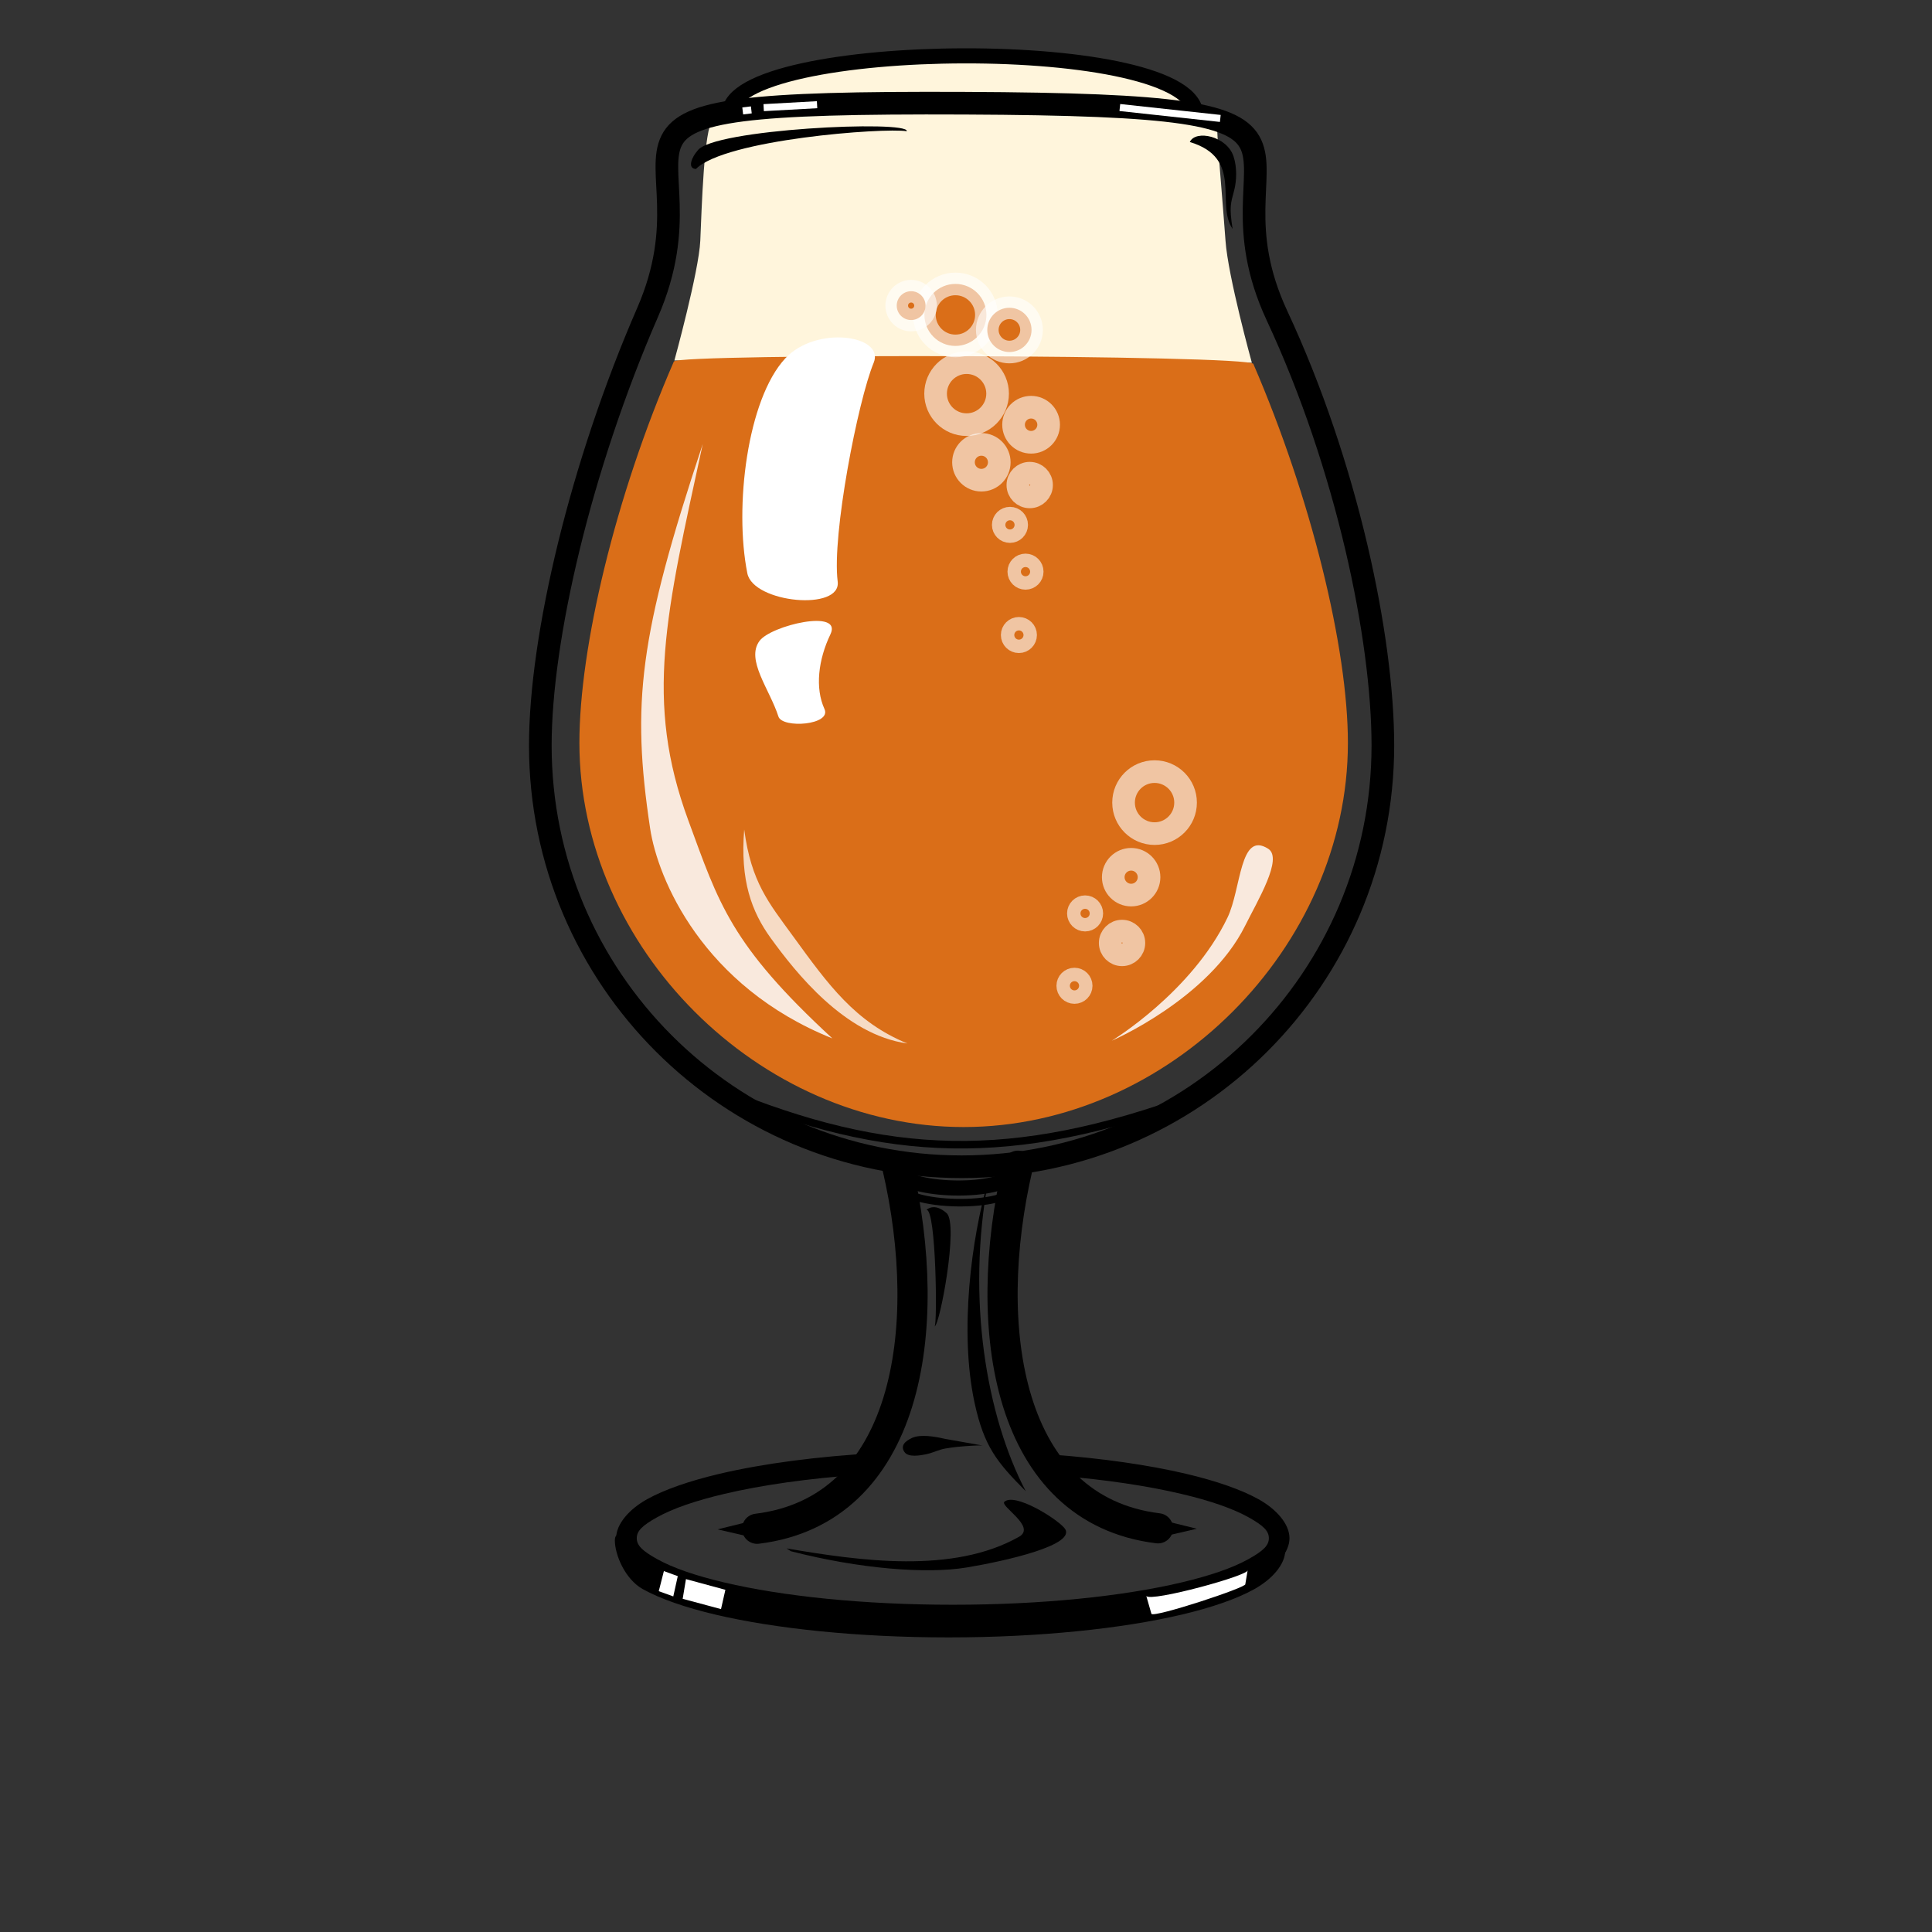 <svg id="img" viewBox="0 0 256 256" fill="none" xmlns="http://www.w3.org/2000/svg">
	<rect x="0" y="0" width="256" height="256" fill="#333333" stroke="none"/>
	<defs></defs>
	<path style="stroke: black; fill: rgb(255, 245, 220); stroke-width: 2px;"
		d="M 96.636 15.035 C 96.732 5.093 158.816 4.518 158.453 15.339"></path>
	<path style="fill: rgb(255, 245, 220);"
		d="M 94.442 15.915 C 93.282 16.907 92.97 27.861 92.792 31.9 C 92.612 35.942 89.359 47.768 89.359 47.768 L 165.879 48.068 C 165.879 48.068 162.718 36.641 162.388 31.915 C 162.07 27.375 161.121 16.844 161.311 16.844 C 161.233 15.649 144.35 13.938 130.411 13.971 C 117.612 14.003 95.803 14.935 94.442 15.915 Z">
	</path>
	<path
		d="M 178.604 98.426 C 178.604 125.566 154.832 149.339 127.69 149.339 C 100.548 149.339 76.773 125.566 76.773 98.426 C 76.773 85.835 81.507 65.786 89.289 47.904 C 89.764 46.815 165.547 46.999 166.074 48.22 C 173.758 66.004 178.604 85.926 178.604 98.426 Z"
		style="stroke-width: 3px; fill: #da6e18;"></path>
	<path
		d="M 183.237 98.779 C 183.237 129.608 158.245 154.6 127.416 154.6 C 96.587 154.6 71.595 129.608 71.595 98.779 C 71.595 84.481 76.971 61.708 85.811 41.395 C 96.032 17.912 70.051 13.416 127.851 13.675 C 184.597 13.929 158.403 18.65 169.213 41.835 C 178.511 61.777 183.237 84.584 183.237 98.779 Z"
		style="stroke: black; fill: none; stroke-width: 3px;"></path>
	<path style="fill: rgb(255, 255, 255); fill-opacity: 0.85;"
		d="M 110.293 137.595 C 93.107 130.695 87.148 116.461 86.145 109.767 C 83.666 93.22 84.655 84.305 93.12 58.829 C 88.225 81.396 85.357 92.822 91.209 108.719 C 95.254 119.712 96.779 125.132 110.293 137.595 Z">
	</path>
	<path style="fill: rgb(255, 255, 255);"
		d="M 104.037 47.504 C 108.154 43.05 117.263 44.437 115.771 48.057 C 113.663 53.167 110.214 70.908 110.997 77.052 C 111.502 81.026 99.815 79.899 99.028 75.973 C 97.262 67.155 99.03 52.918 104.037 47.504 Z">
	</path>
	<ellipse style="stroke: rgb(255, 255, 255); stroke-width: 3px; fill: #da6e18; stroke-opacity: 0.6;"
		cx="126.598" cy="41.729" rx="4.108" ry="4.108"></ellipse>
	<path style="fill: rgb(255, 255, 255); fill-opacity: 0.85;"
		d="M 168.656 112.002 C 168.656 112.002 155.793 117.542 150.971 127.255 C 149.329 130.564 145.928 136.156 147.914 137.434 C 151.711 139.88 151.48 132.144 153.314 128.319 C 158.061 118.417 168.656 112.002 168.656 112.002 Z"
		transform="matrix(-1, 0, 0, -1, 315.965, 249.905)"></path>
	<ellipse style="stroke: rgb(255, 255, 255); stroke-width: 3px; fill: #da6e18; stroke-opacity: 0.6;"
		cx="128.079" cy="52.16" rx="4.108" ry="4.108"></ellipse>
	<ellipse style="stroke: rgb(255, 255, 255); stroke-width: 3px; fill: #da6e18; stroke-opacity: 0.6;"
		cx="136.626" cy="56.28" rx="2.324" ry="2.324"></ellipse>
	<ellipse style="stroke: rgb(255, 255, 255); stroke-width: 3px; fill: #da6e18; stroke-opacity: 0.6;"
		cx="130.038" cy="61.256" rx="2.371" ry="2.371"></ellipse>
	<ellipse style="stroke: rgb(255, 255, 255); stroke-width: 3px; fill: #da6e18; stroke-opacity: 0.6;"
		cx="136.442" cy="64.271" rx="1.57" ry="1.57"></ellipse>
	<ellipse style="stroke: rgb(255, 255, 255); stroke-width: 3px; fill: #da6e18; stroke-opacity: 0.6;"
		cx="133.826" cy="69.549" rx="0.888" ry="0.888"></ellipse>
	<ellipse style="stroke: rgb(255, 255, 255); stroke-width: 3px; fill: #da6e18; stroke-opacity: 0.6;"
		cx="135.885" cy="75.747" rx="0.888" ry="0.888"></ellipse>
	<ellipse style="stroke: rgb(255, 255, 255); stroke-width: 3px; fill: #da6e18; stroke-opacity: 0.6;"
		cx="133.752" cy="43.713" rx="2.932" ry="2.932"></ellipse>
	<ellipse style="stroke: rgb(255, 255, 255); stroke-width: 3px; fill: #da6e18; stroke-opacity: 0.6;"
		cx="120.731" cy="40.496" rx="1.909" ry="1.909"></ellipse>
	<ellipse style="stroke: rgb(255, 255, 255); stroke-width: 3px; fill: #da6e18; stroke-opacity: 0.6;"
		cx="152.986" cy="106.35" rx="4.108" ry="4.108"></ellipse>
	<ellipse style="stroke: rgb(255, 255, 255); stroke-width: 3px; fill: #da6e18; stroke-opacity: 0.6;"
		cx="149.883" cy="116.231" rx="2.371" ry="2.371"></ellipse>
	<ellipse style="stroke: rgb(255, 255, 255); stroke-width: 3px; fill: #da6e18; stroke-opacity: 0.6;"
		cx="142.373" cy="130.621" rx="0.888" ry="0.888"></ellipse>
	<path style="stroke: black; fill: none; stroke-width: 4px; stroke-linecap: round;"
		d="M 118.876 154.524 C 123.948 176.288 120.212 200.123 100.323 202.566"></path>
	<path style="stroke: black; fill: none; stroke-width: 4px; stroke-linecap: round;"
		d="M 151.396 202.508 C 156.47 180.742 152.732 156.908 132.844 154.466"
		transform="matrix(-1, 0, 0, -1, 286.282, 356.974)"></path>
	<path
		d="M 169.497 203.817 C 169.497 209.443 150.137 214.004 126.252 214.004 C 102.368 214.004 83.007 209.443 83.007 203.817 C 83.007 198.191 102.368 193.63 126.252 193.63 C 150.137 193.63 169.497 198.191 169.497 203.817 Z"
		style="fill: none; stroke-width: 4px;"></path>
	<path
		d="M 170.865 203.817 C 170.865 205.683 169.147 207.651 166.765 208.977 C 164.473 210.254 161.126 211.414 157.146 212.35 C 149.235 214.215 138.266 215.372 126.252 215.372 C 114.238 215.372 103.269 214.215 95.359 212.35 C 91.379 211.414 88.031 210.254 85.738 208.977 C 83.358 207.651 81.639 205.683 81.639 203.817 C 81.639 201.953 83.358 199.982 85.738 198.656 C 88.031 197.379 91.379 196.22 95.359 195.282 C 101.044 193.944 108.311 192.968 116.409 192.527 C 116.002 192.939 115.618 193.386 115.26 193.874 C 114.898 194.367 114.382 194.879 113.95 195.416 C 107.068 195.901 100.932 196.779 95.986 197.945 C 92.141 198.85 89.153 199.886 87.069 201.046 C 85.075 202.158 84.374 202.87 84.374 203.817 C 84.374 204.765 85.075 205.477 87.069 206.587 C 89.153 207.749 92.141 208.784 95.986 209.69 C 103.728 211.513 114.381 212.637 126.252 212.637 C 138.121 212.637 148.776 211.513 156.517 209.69 C 160.364 208.784 163.349 207.749 165.434 206.587 C 167.43 205.477 168.131 204.765 168.131 203.817 C 168.131 202.87 167.43 202.158 165.434 201.046 C 163.349 199.886 160.364 198.85 156.517 197.945 C 152.014 196.884 146.523 196.06 140.382 195.556 C 140.359 194.537 140.109 193.413 139.499 192.902 C 139.421 192.836 139.325 192.779 139.222 192.727 C 146.064 193.23 152.201 194.118 157.146 195.282 C 161.126 196.22 164.473 197.379 166.765 198.656 C 169.147 199.982 170.865 201.953 170.865 203.817 Z"
		style="fill: black;"></path>
	<ellipse style="stroke: rgb(255, 255, 255); stroke-width: 3px; fill: #da6e18; stroke-opacity: 0.6;"
		cx="148.677" cy="124.947" rx="1.57" ry="1.57"></ellipse>
	<ellipse style="stroke: rgb(255, 255, 255); stroke-width: 3px; fill: #da6e18; stroke-opacity: 0.6;"
		cx="143.78" cy="121.033" rx="0.888" ry="0.888"></ellipse>
	<path style="stroke: black; fill: none; stroke-width: 2px;"
		d="M 118.811 154.881 C 119.278 158.126 133.71 158.251 134.22 155.314"></path>
	<path style="stroke: black; fill: none;"
		d="M 95.626 144.54 C 117.706 153.612 134.082 154.204 158.151 145.366"></path>
	<path style="fill: black;"
		d="M 130.944 156.414 C 128.044 172.094 130.703 187.637 135.918 197.592 C 132.128 193.778 130.397 191.714 129.134 185.87 C 127.1 176.454 128.709 164.085 130.944 156.414 Z">
	</path>
	<path style="fill: black;"
		d="M 125.193 190.652 C 124.026 190.382 121.99 189.994 120.848 190.533 C 120.006 190.934 119.245 191.519 119.847 192.402 C 120.358 193.151 121.954 192.848 122.684 192.704 C 123.371 192.568 124.017 192.277 124.68 192.073 C 125.885 191.702 129.782 191.463 130.212 191.543">
	</path>
	<path
		d="M 170.305 205.41 C 170.305 207.275 168.584 209.243 166.204 210.569 C 163.911 211.846 160.565 213.007 156.583 213.944 C 148.674 215.808 137.704 216.965 125.691 216.965 C 113.677 216.965 102.707 215.808 94.797 213.944 C 90.817 213.007 87.47 211.846 85.177 210.569 C 82.797 209.243 81.471 205.977 81.471 204.113 C 81.471 202.248 83.813 204.462 83.813 205.41 C 83.813 206.358 84.512 207.067 86.509 208.18 C 88.594 209.341 91.58 210.375 95.425 211.281 C 103.165 213.106 113.819 214.229 125.691 214.229 C 137.561 214.229 148.215 213.106 155.956 211.281 C 159.802 210.375 162.787 209.341 164.872 208.18 C 166.867 207.067 167.57 206.358 167.57 205.41 C 167.57 204.462 170.305 203.544 170.305 205.41 Z"
		style="fill: black;"></path>
	<path style="fill: white;"
		d="M 87.967 208.178 L 89.809 208.848 L 89.214 211.533 L 87.29 210.841 L 87.967 208.178 Z"></path>
	<path style="fill: white;"
		d="M 90.893 209.241 L 96.117 210.657 L 95.538 213.215 L 90.459 211.849 L 90.893 209.241 Z"></path>
	<path style="fill: white;"
		d="M 151.891 211.474 C 152.464 212.329 165.76 208.689 165.325 208.037 L 165.01 209.91 C 165.249 210.327 152.884 214.391 152.57 213.843 L 151.891 211.474 Z">
	</path>
	<path style="fill: black;"
		d="M 104.802 205.546 C 113.871 207.88 122.74 208.584 128.087 207.699 C 133.016 206.884 142.98 204.688 141.013 202.44 C 139.839 201.1 134.468 197.789 133.091 198.988 C 132.434 199.557 137.373 202.301 135.027 203.63 C 126.263 208.587 113.96 206.826 104.228 205.174">
	</path>
	<path style="stroke: black; fill: none;"
		d="M 119.049 156.821 C 119.515 160.066 133.948 160.192 134.458 157.255"></path>
	<path style="fill: rgb(255, 255, 255);"
		d="M 101.119 84.352 C 102.851 82.477 112.576 81.314 110.554 84.54 C 108.564 87.713 107.71 91.385 108.653 94.277 C 109.386 96.523 102.813 96.237 102.482 94.584 C 101.739 90.87 99.008 86.634 101.119 84.352 Z"
		transform="matrix(0.994, -0.113, 0.113, 0.994, -9.409, 12.51)"></path>
	<ellipse style="stroke: rgb(255, 255, 255); stroke-width: 3px; fill: #da6e18; stroke-opacity: 0.6;"
		cx="135.01" cy="84.144" rx="0.888" ry="0.888"></ellipse>
	<path style="fill: rgb(255, 255, 255); fill-opacity: 0.75;"
		d="M 120.227 138.266 C 111.921 137.118 105.392 128.809 102.141 124.322 C 99.571 120.777 98.061 116.637 98.61 109.911 C 99.552 116.945 101.872 119.633 105.115 124.097 C 109.751 130.478 113.3 135.414 120.227 138.266 Z">
	</path>
	<path style="fill: black;"
		d="M 122.765 160.317 C 122.779 160.286 123.805 159.3 125.432 160.749 C 127.06 162.2 124.499 175.747 123.838 175.747 C 124.213 175.714 124.054 160.205 122.765 160.317 Z">
	</path>
	<path style="fill: black;"
		d="M 157.655 18.816 C 158.425 17.149 162.571 18.032 163.453 20.735 C 163.929 22.205 163.875 23.927 163.52 25.281 C 163.089 26.917 162.856 27.394 163.327 30.333 C 161.023 27.042 164.828 20.972 157.655 18.816 Z">
	</path>
	<path style="fill: black;"
		d="M 154.149 201.473 L 158.588 202.566 L 153.454 203.753 C 153.454 203.753 154.378 201.486 154.149 201.473 Z">
	</path>
	<path style="fill: black;"
		d="M 95.774 203.836 L 100.214 202.743 L 95.081 201.556 C 95.081 201.556 96.004 203.822 95.774 203.836 Z"
		transform="matrix(-1, 0, 0, -1, 195.295, 405.392)"></path>
	<rect x="123.836" y="59.758" width="1.149" height="0.932" style="fill: white;"
		transform="matrix(0.993, -0.119, 0.119, 0.993, -31.722, -30.369)"></rect>
	<rect x="165.982" y="59.334" width="7.091" height="0.932" style="fill: white;"
		transform="matrix(0.998, -0.055, 0.055, 0.998, -67.749, -36.288)"></rect>
	<rect x="313.498" y="59.334" width="13.394" height="0.932" style="fill: white;"
		transform="matrix(0.994, 0.108, -0.108, 0.994, -156.775, -79.052)"></rect>
	<path style="fill: black;"
		d="M 92.417 19.976 C 91.71 20.765 91.008 22.31 92.207 22.395 C 96.116 18.473 117.082 16.903 120.153 17.385 C 120.471 15.884 94.254 17.102 92.417 19.976 Z">
	</path>
</svg>
